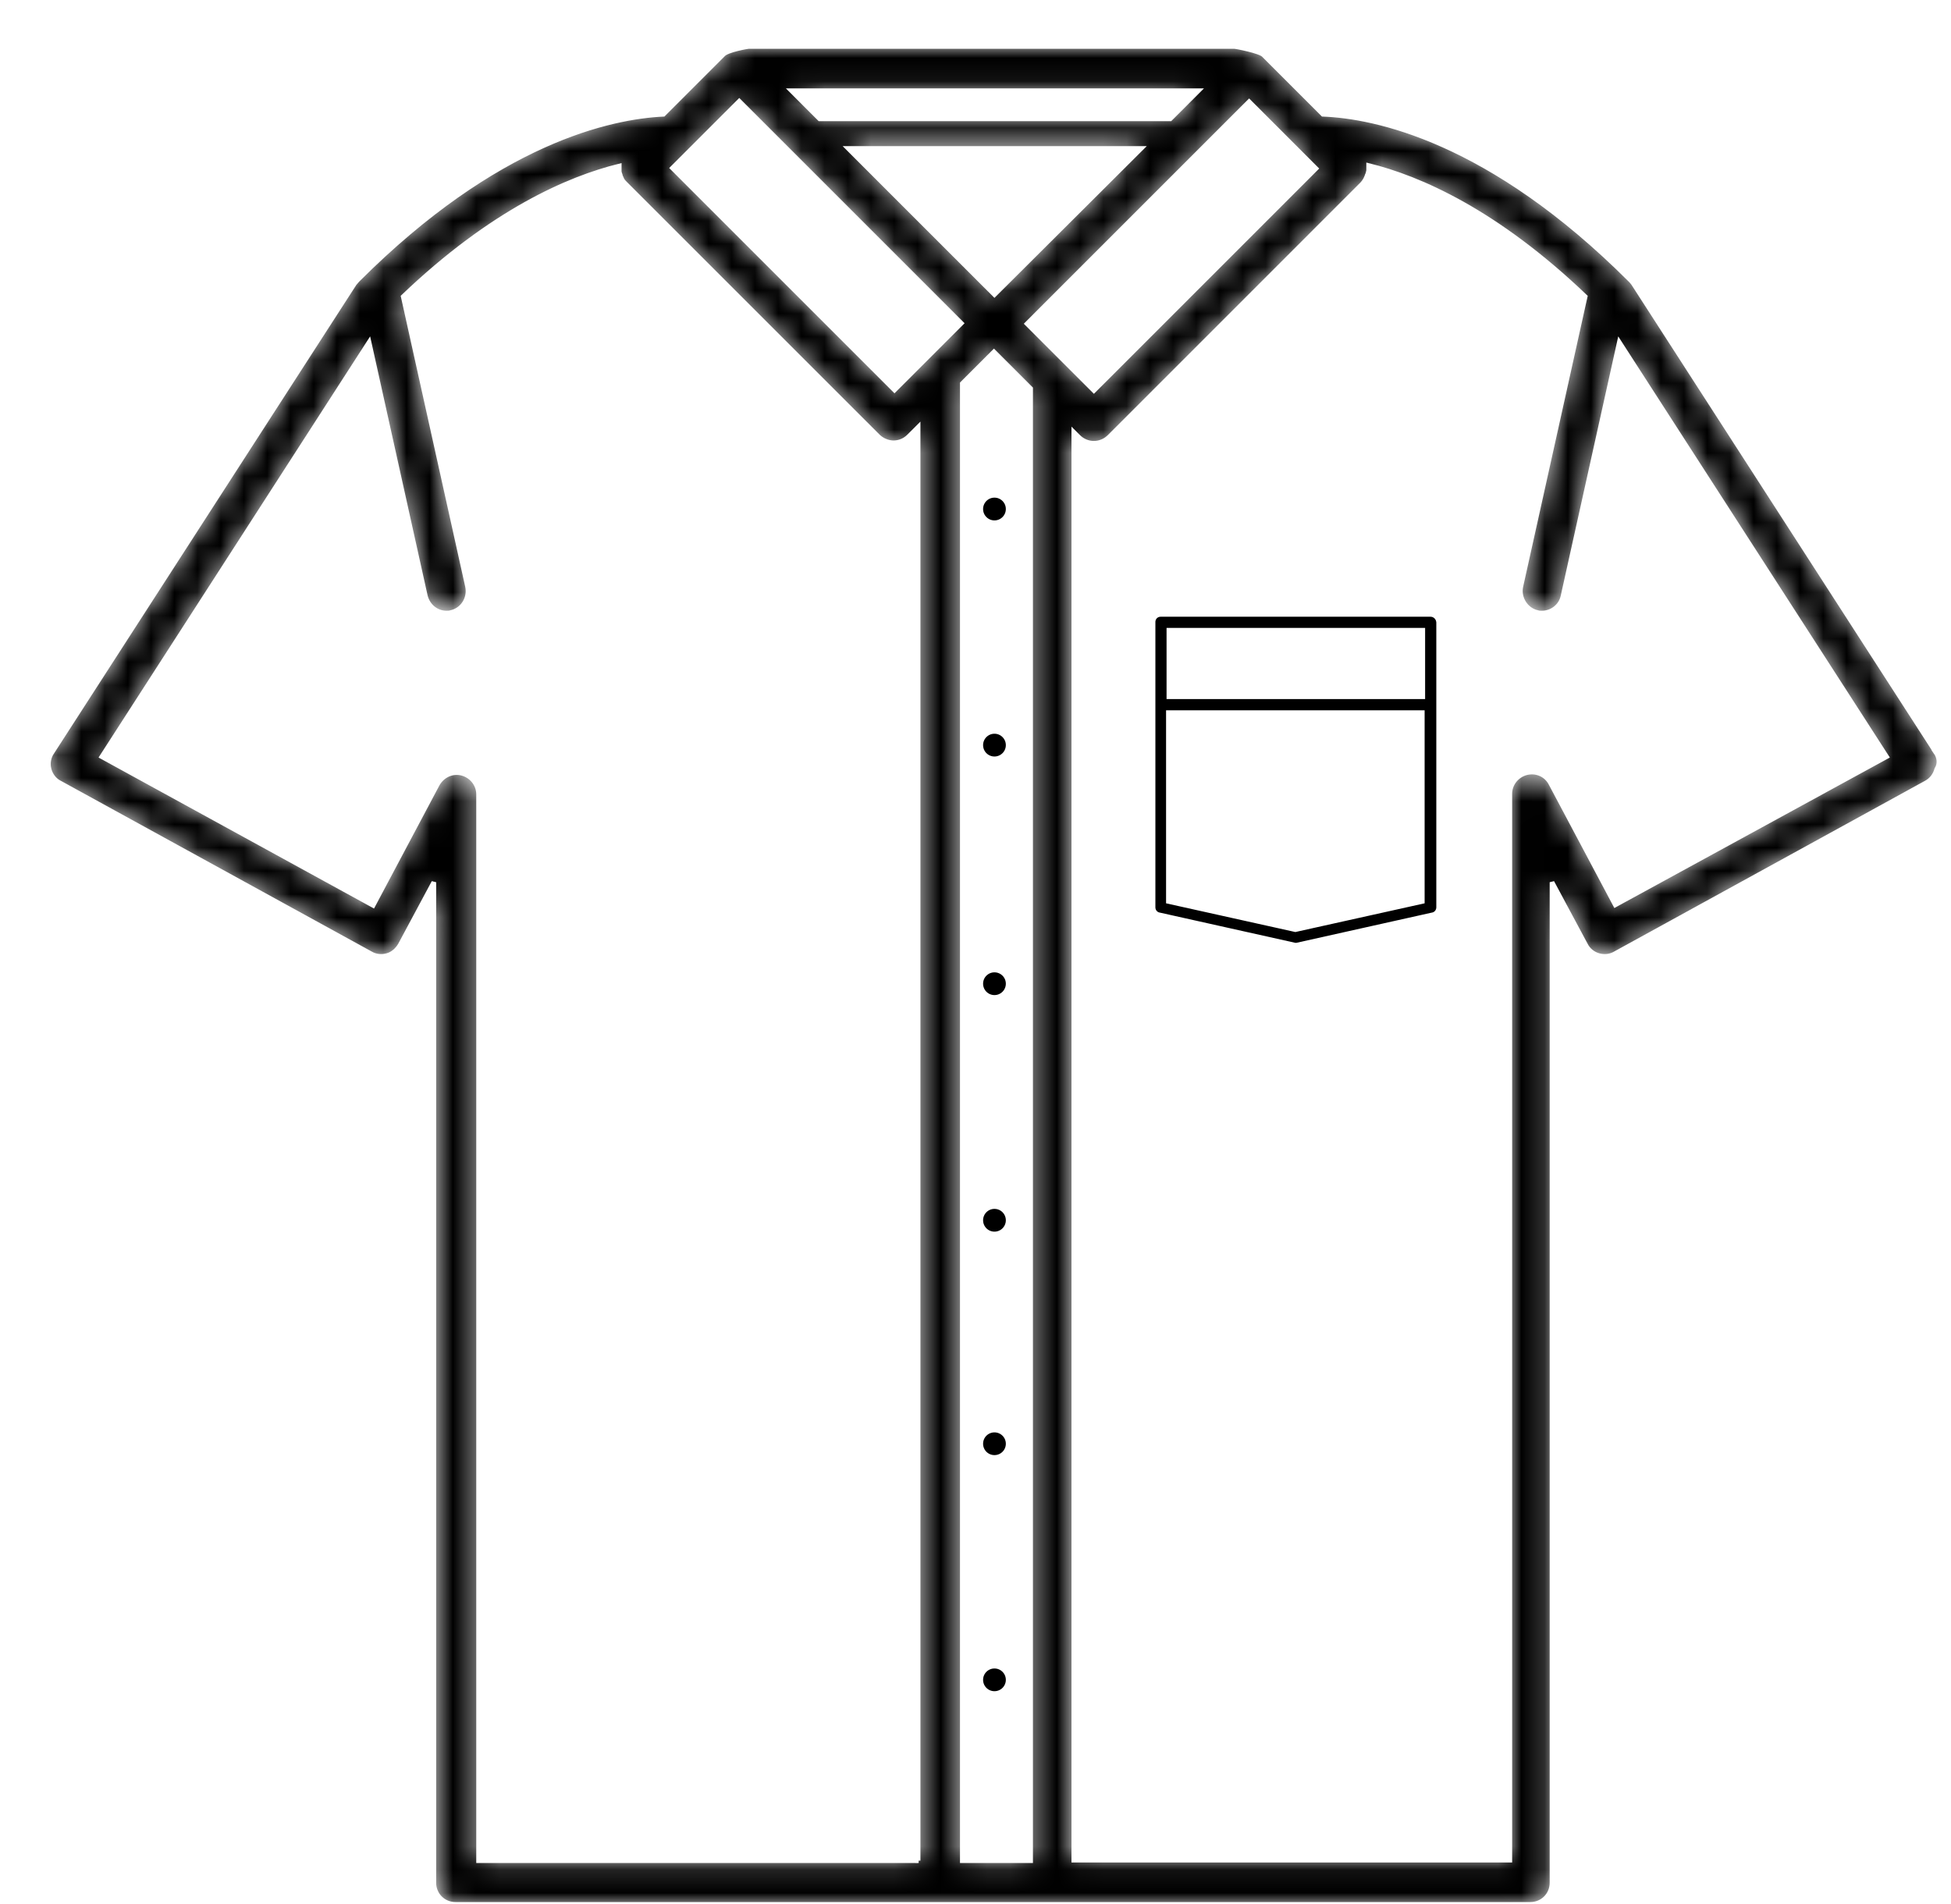 <svg width="84" height="82" viewBox="0 0 84 82" fill="none" xmlns="http://www.w3.org/2000/svg">
<g filter="url(#filter0_d_2698_26883)">
<path d="M41.656 40.357C41.656 40.821 41.28 41.197 40.816 41.197C40.352 41.197 39.977 40.821 39.977 40.357C39.977 39.893 40.352 39.518 40.816 39.518C41.28 39.518 41.656 39.893 41.656 40.357Z" fill="black" stroke="white" stroke-width="0.7"/>
<path d="M41.656 50.543C41.656 51.007 41.28 51.383 40.816 51.383C40.352 51.383 39.977 51.007 39.977 50.543C39.977 50.079 40.352 49.703 40.816 49.703C41.28 49.703 41.656 50.079 41.656 50.543Z" fill="black" stroke="white" stroke-width="0.7"/>
<path d="M41.656 50.543C41.656 51.007 41.28 51.383 40.816 51.383C40.352 51.383 39.977 51.007 39.977 50.543C39.977 50.079 40.352 49.703 40.816 49.703C41.28 49.703 41.656 50.079 41.656 50.543Z" fill="black" stroke="white" stroke-width="0.7"/>
<path d="M41.656 19.918C41.656 20.382 41.28 20.758 40.816 20.758C40.352 20.758 39.977 20.382 39.977 19.918C39.977 19.454 40.352 19.078 40.816 19.078C41.28 19.078 41.656 19.454 41.656 19.918Z" fill="black" stroke="white" stroke-width="0.7"/>
<path d="M41.656 30.084C41.656 30.548 41.28 30.924 40.816 30.924C40.352 30.924 39.977 30.548 39.977 30.084C39.977 29.62 40.352 29.244 40.816 29.244C41.28 29.244 41.656 29.62 41.656 30.084Z" fill="black" stroke="white" stroke-width="0.7"/>
<path d="M41.656 60.166C41.656 60.63 41.28 61.005 40.816 61.005C40.352 61.005 39.977 60.63 39.977 60.166C39.977 59.702 40.352 59.327 40.816 59.327C41.28 59.327 41.656 59.702 41.656 60.166Z" fill="black" stroke="white" stroke-width="0.7"/>
<path d="M41.656 70.332C41.656 70.796 41.28 71.171 40.816 71.171C40.352 71.171 39.977 70.796 39.977 70.332C39.977 69.868 40.352 69.493 40.816 69.493C41.28 69.493 41.656 69.868 41.656 70.332Z" fill="black" stroke="white" stroke-width="0.7"/>
<path d="M47.856 37.636L47.856 37.636L47.849 37.635C47.587 37.582 47.395 37.343 47.395 37.07V24.785C47.395 24.46 47.649 24.206 47.975 24.206H59.589H59.589C59.91 24.206 60.173 24.457 60.19 24.793V37.07C60.19 37.343 59.998 37.582 59.736 37.635L59.736 37.635L59.729 37.636L53.911 38.934L53.894 38.938L53.877 38.943C53.876 38.944 53.871 38.945 53.861 38.946C53.845 38.947 53.827 38.947 53.793 38.947C53.758 38.947 53.74 38.947 53.724 38.946C53.714 38.945 53.709 38.944 53.709 38.943L53.692 38.938L53.674 38.934L47.856 37.636ZM59.008 25.737V25.387H58.658H48.926H48.576V25.737V27.402V27.752H48.926H58.658H59.008V27.402V25.737ZM53.695 37.757L53.771 37.774L53.847 37.757L58.713 36.676L58.987 36.615V36.334V29.284V28.934H58.637H48.905H48.555V29.284V36.334V36.615L48.829 36.676L53.695 37.757Z" fill="black" stroke="white" stroke-width="0.7"/>
<mask id="path-9-inside-1_2698_26883" fill="white">
<path d="M81.345 30.387L68.326 10.208C68.282 10.143 68.239 10.1 68.196 10.056C62.14 4.001 57.188 3.006 54.96 2.92L52.408 0.368C52.235 0.195 51.218 0 51.132 0H30.24C30.196 0 29.31 0.151 29.137 0.346L26.563 2.92C24.314 3.028 19.404 4.044 13.392 10.057C13.349 10.1 13.306 10.165 13.262 10.208L0.243 30.387C0.092 30.603 0.048 30.884 0.113 31.122C0.178 31.381 0.351 31.598 0.567 31.706L13.954 39.059C14.171 39.189 14.43 39.211 14.668 39.146C14.906 39.081 15.101 38.908 15.23 38.691L16.679 35.988V79.07C16.679 79.589 17.09 80 17.609 80H63.891C64.41 80 64.821 79.589 64.821 79.07V35.988L66.27 38.691C66.378 38.908 66.594 39.081 66.832 39.146C67.07 39.211 67.329 39.189 67.546 39.059L80.933 31.706C81.171 31.576 81.322 31.36 81.387 31.122C81.538 30.884 81.495 30.603 81.344 30.387L81.345 30.387ZM54.657 5.257L45.098 14.816L42.221 11.94L51.781 2.38L54.657 5.257ZM40.816 10.685L34.522 4.392H47.131L40.816 10.685ZM49.596 1.905L48.385 3.116H33.289L32.078 1.905H49.596ZM29.829 2.359L39.388 11.918L36.512 14.794L26.953 5.235L29.829 2.359ZM37.55 78.118H18.605V32.205C18.605 31.772 18.302 31.404 17.891 31.296C17.48 31.188 17.048 31.383 16.831 31.772L14.063 36.984L2.385 30.582L13.89 12.74L16.313 23.662C16.421 24.094 16.788 24.397 17.221 24.397C17.286 24.397 17.351 24.397 17.416 24.375C17.913 24.267 18.237 23.77 18.129 23.251L15.361 10.772C19.189 7.117 22.476 5.69 24.661 5.149V5.344V5.365C24.661 5.43 24.682 5.473 24.704 5.538V5.56C24.726 5.603 24.747 5.668 24.769 5.711C24.769 5.733 24.79 5.733 24.79 5.755C24.834 5.819 24.877 5.863 24.92 5.906L35.799 16.784C35.972 16.957 36.231 17.066 36.469 17.066C36.707 17.066 36.945 16.979 37.139 16.784L37.529 16.395V78.119L37.55 78.118ZM42.373 78.118H39.432V14.513L40.794 13.151L42.373 14.73V78.118ZM67.546 36.962L64.778 31.75C64.583 31.361 64.151 31.166 63.718 31.274C63.307 31.382 63.005 31.75 63.005 32.182V78.096H44.232V16.611L44.427 16.806C44.6 16.979 44.838 17.087 45.097 17.087C45.357 17.087 45.595 16.979 45.768 16.806L56.646 5.927C56.69 5.884 56.733 5.819 56.776 5.754C56.776 5.733 56.798 5.733 56.798 5.711C56.819 5.668 56.841 5.624 56.862 5.56C56.862 5.538 56.862 5.538 56.884 5.516C56.906 5.451 56.906 5.408 56.927 5.343V5.322V5.127C59.112 5.668 62.399 7.095 66.249 10.772L63.48 23.25C63.372 23.748 63.697 24.267 64.194 24.375C64.259 24.397 64.324 24.397 64.389 24.397C64.821 24.397 65.211 24.094 65.297 23.661L67.719 12.74L79.225 30.582L67.546 36.962Z"/>
</mask>
<path d="M81.345 30.387L68.326 10.208C68.282 10.143 68.239 10.1 68.196 10.056C62.14 4.001 57.188 3.006 54.96 2.92L52.408 0.368C52.235 0.195 51.218 0 51.132 0H30.24C30.196 0 29.31 0.151 29.137 0.346L26.563 2.92C24.314 3.028 19.404 4.044 13.392 10.057C13.349 10.1 13.306 10.165 13.262 10.208L0.243 30.387C0.092 30.603 0.048 30.884 0.113 31.122C0.178 31.381 0.351 31.598 0.567 31.706L13.954 39.059C14.171 39.189 14.43 39.211 14.668 39.146C14.906 39.081 15.101 38.908 15.23 38.691L16.679 35.988V79.07C16.679 79.589 17.09 80 17.609 80H63.891C64.41 80 64.821 79.589 64.821 79.07V35.988L66.27 38.691C66.378 38.908 66.594 39.081 66.832 39.146C67.07 39.211 67.329 39.189 67.546 39.059L80.933 31.706C81.171 31.576 81.322 31.36 81.387 31.122C81.538 30.884 81.495 30.603 81.344 30.387L81.345 30.387ZM54.657 5.257L45.098 14.816L42.221 11.94L51.781 2.38L54.657 5.257ZM40.816 10.685L34.522 4.392H47.131L40.816 10.685ZM49.596 1.905L48.385 3.116H33.289L32.078 1.905H49.596ZM29.829 2.359L39.388 11.918L36.512 14.794L26.953 5.235L29.829 2.359ZM37.55 78.118H18.605V32.205C18.605 31.772 18.302 31.404 17.891 31.296C17.48 31.188 17.048 31.383 16.831 31.772L14.063 36.984L2.385 30.582L13.89 12.74L16.313 23.662C16.421 24.094 16.788 24.397 17.221 24.397C17.286 24.397 17.351 24.397 17.416 24.375C17.913 24.267 18.237 23.77 18.129 23.251L15.361 10.772C19.189 7.117 22.476 5.69 24.661 5.149V5.344V5.365C24.661 5.43 24.682 5.473 24.704 5.538V5.56C24.726 5.603 24.747 5.668 24.769 5.711C24.769 5.733 24.79 5.733 24.79 5.755C24.834 5.819 24.877 5.863 24.92 5.906L35.799 16.784C35.972 16.957 36.231 17.066 36.469 17.066C36.707 17.066 36.945 16.979 37.139 16.784L37.529 16.395V78.119L37.55 78.118ZM42.373 78.118H39.432V14.513L40.794 13.151L42.373 14.73V78.118ZM67.546 36.962L64.778 31.75C64.583 31.361 64.151 31.166 63.718 31.274C63.307 31.382 63.005 31.75 63.005 32.182V78.096H44.232V16.611L44.427 16.806C44.6 16.979 44.838 17.087 45.097 17.087C45.357 17.087 45.595 16.979 45.768 16.806L56.646 5.927C56.69 5.884 56.733 5.819 56.776 5.754C56.776 5.733 56.798 5.733 56.798 5.711C56.819 5.668 56.841 5.624 56.862 5.56C56.862 5.538 56.862 5.538 56.884 5.516C56.906 5.451 56.906 5.408 56.927 5.343V5.322V5.127C59.112 5.668 62.399 7.095 66.249 10.772L63.48 23.25C63.372 23.748 63.697 24.267 64.194 24.375C64.259 24.397 64.324 24.397 64.389 24.397C64.821 24.397 65.211 24.094 65.297 23.661L67.719 12.74L79.225 30.582L67.546 36.962Z" fill="black" stroke="white" stroke-width="0.2" mask="url(#path-9-inside-1_2698_26883)"/>
</g>
<defs>
<filter id="filter0_d_2698_26883" x="0.084" y="0" width="83.397" height="82" filterUnits="userSpaceOnUse" color-interpolation-filters="sRGB">
<feFlood flood-opacity="0" result="BackgroundImageFix"/>
<feColorMatrix in="SourceAlpha" type="matrix" values="0 0 0 0 0 0 0 0 0 0 0 0 0 0 0 0 0 0 127 0" result="hardAlpha"/>
<feOffset dx="2" dy="2"/>
<feComposite in2="hardAlpha" operator="out"/>
<feColorMatrix type="matrix" values="0 0 0 0 0.8 0 0 0 0 1 0 0 0 0 0 0 0 0 1 0"/>
<feBlend mode="normal" in2="BackgroundImageFix" result="effect1_dropShadow_2698_26883"/>
<feBlend mode="normal" in="SourceGraphic" in2="effect1_dropShadow_2698_26883" result="shape"/>
</filter>
</defs>
</svg>
